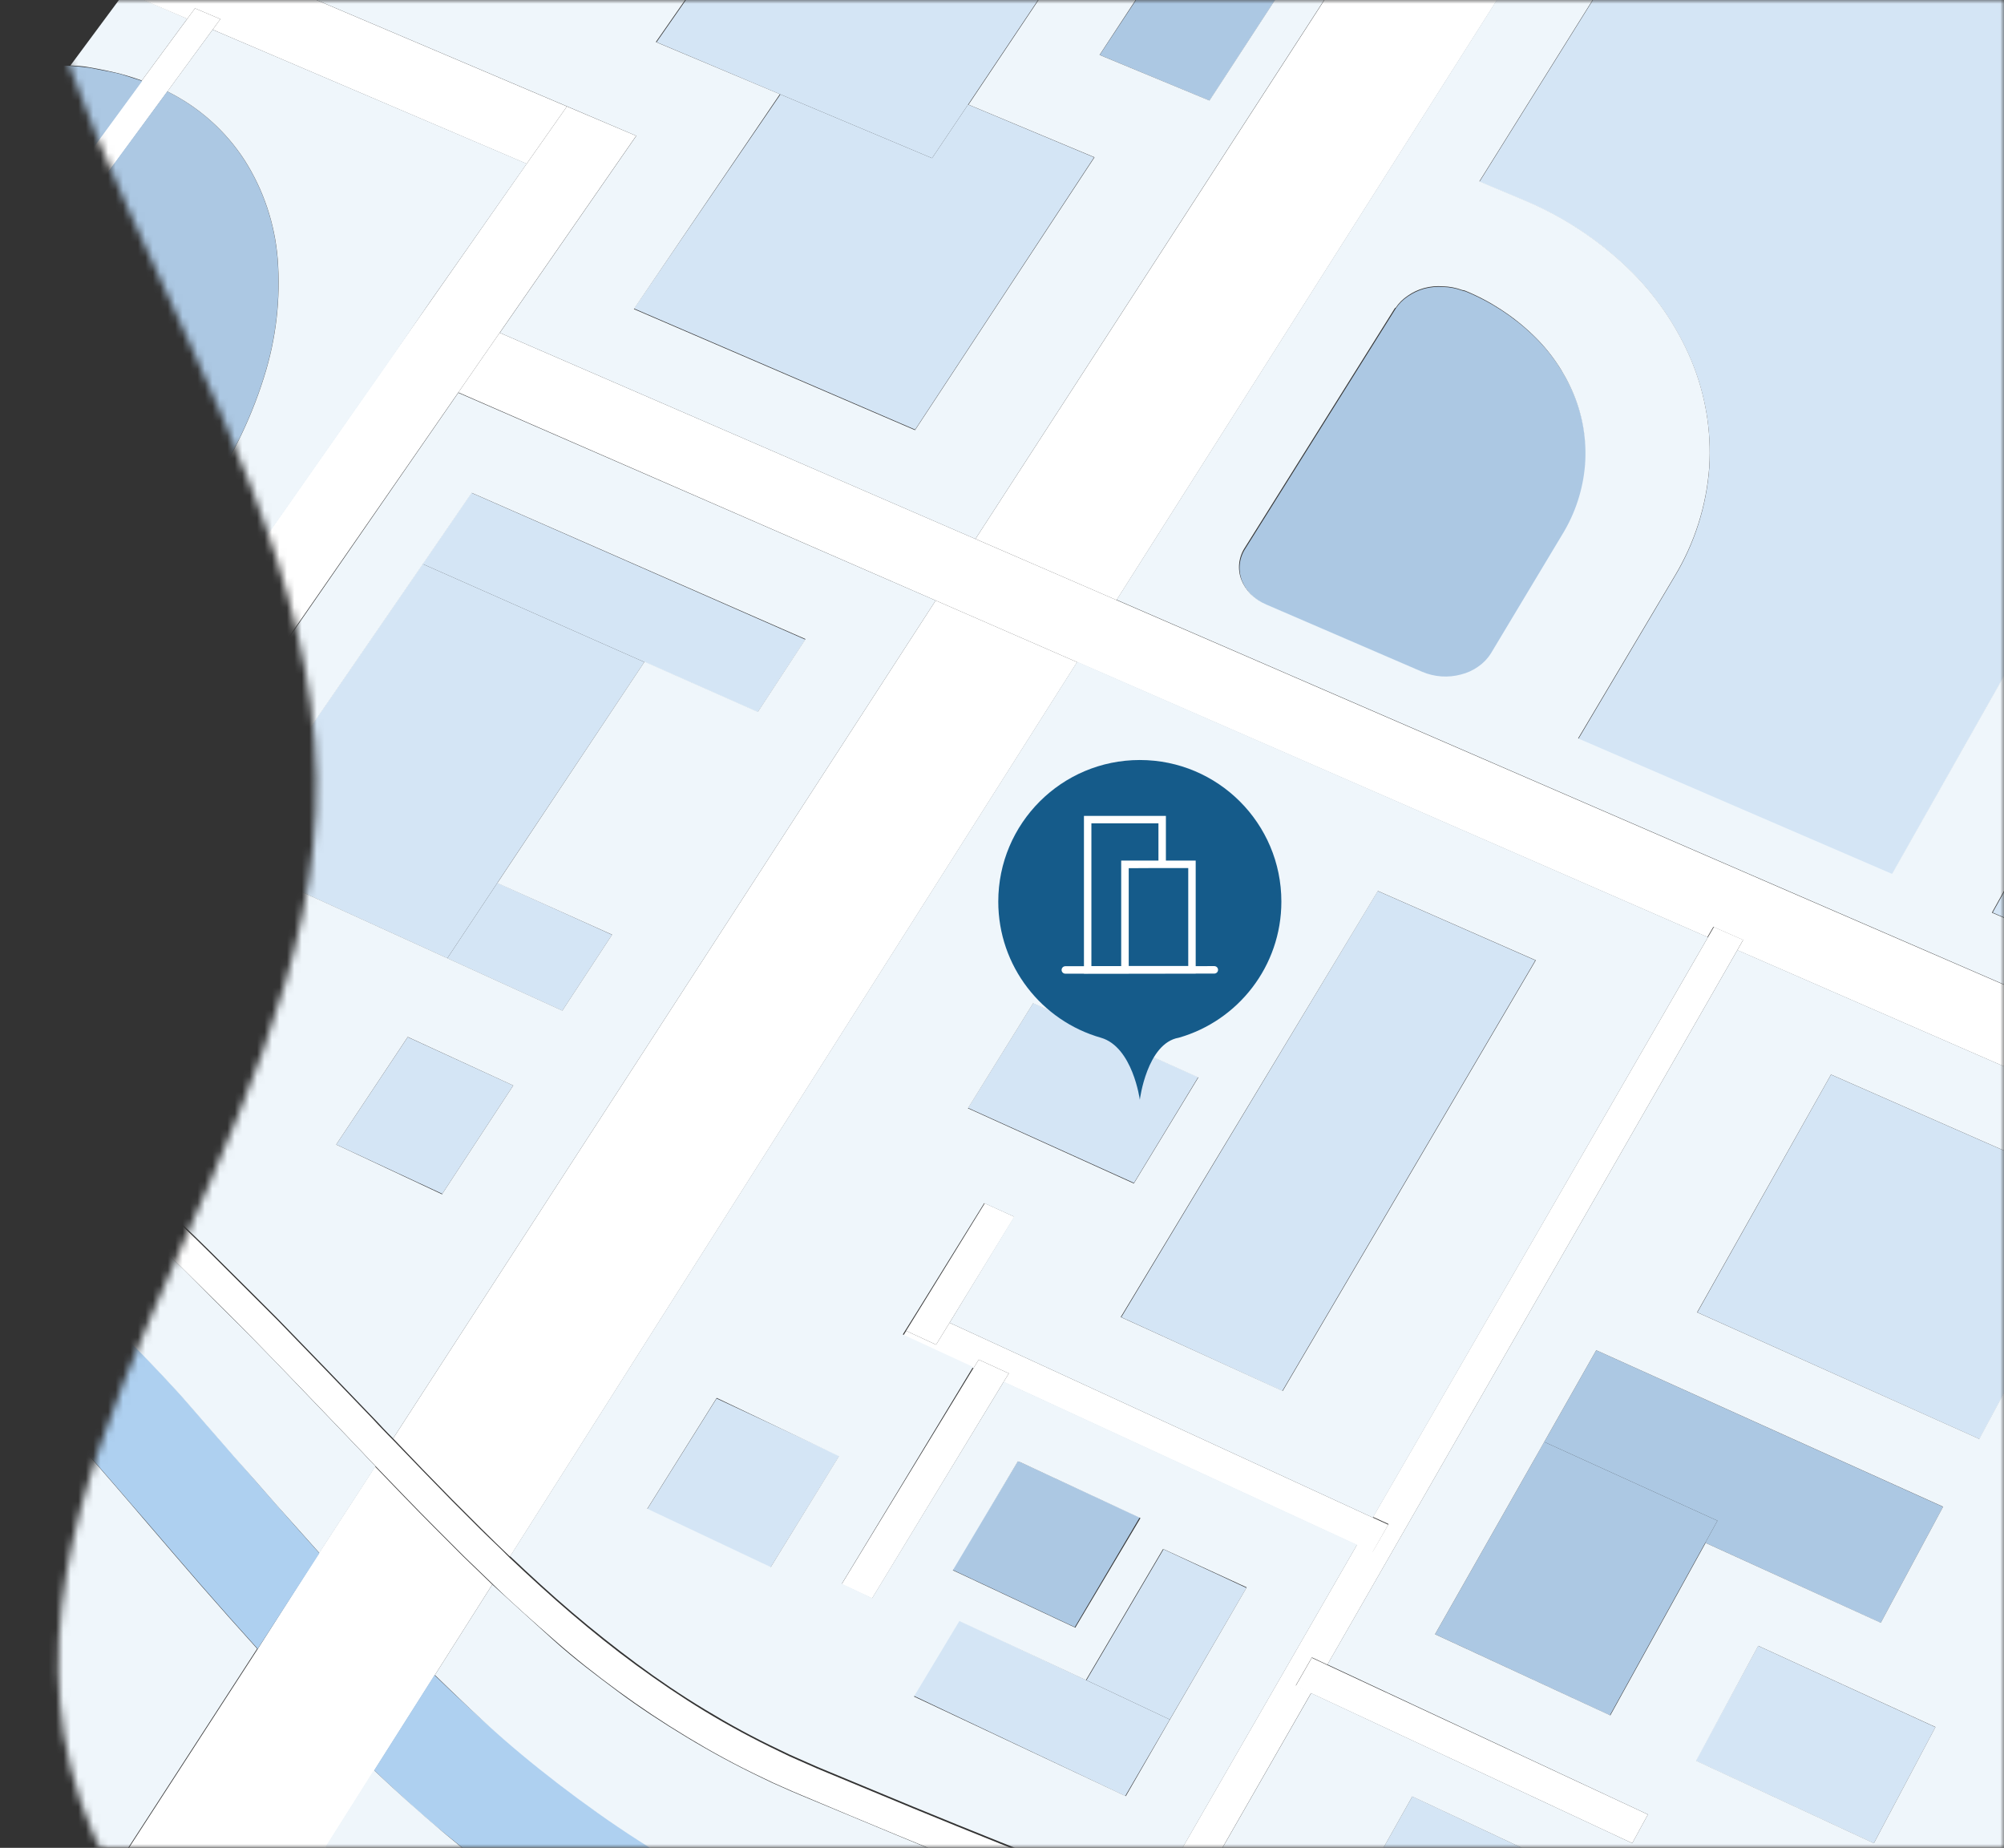 <svg width="269" height="248" viewBox="0 0 269 248" fill="none" xmlns="http://www.w3.org/2000/svg">
<rect x="0" y="0" width="269" height="248" fill="#333333" stroke="none"/>
<mask id="mask0_2_4092" style="mask-type:alpha" maskUnits="userSpaceOnUse" x="0" y="0" width="269" height="248">
<rect width="269" height="248" fill="#C4C4C4"/>
</mask>
<g mask="url(#mask0_2_4092)">
<mask id="mask1_2_4092" style="mask-type:alpha" maskUnits="userSpaceOnUse" x="3" y="-111" width="441" height="470">
<path fill-rule="evenodd" clip-rule="evenodd" d="M134.801 -110.316C180.207 -108.156 208.678 -59.197 247.322 -33.152C274.477 -14.85 301.391 -0.67 327.357 19.464C368.45 51.328 444.24 66.066 443.191 118.724C442.136 171.716 354.015 165.873 323.612 207.466C293.604 248.517 317.15 324.745 274.009 350.169C232.274 374.764 180.118 337.234 134.363 318.993C89.591 301.142 31.955 291.594 12.382 245.863C-7.311 199.848 43.279 154.137 42.461 104.261C41.608 52.243 -12.579 2.379 7.619 -44.556C27.505 -90.766 85.743 -112.65 134.801 -110.316Z" fill="#EFF6FB"/>
</mask>
<g mask="url(#mask1_2_4092)">
<path d="M25.137 2.513L19.044 10.806C18.287 10.542 17.526 10.297 16.742 10.067C15.958 9.837 15.164 9.664 14.369 9.491C13.574 9.318 12.753 9.18 11.955 9.026C11.156 8.872 10.298 8.825 9.459 8.782L16.786 -1.108L25.137 2.513Z" fill="#EFF6FB"/>
<path d="M76.098 14.286L70.692 21.982L28.542 3.978L29.583 2.561L26.175 1.115L25.134 2.532L16.775 -1.051L14.932 -1.821L20.499 -9.328L22.323 -8.562L76.098 14.286Z" fill="white"/>
<path d="M29.584 2.561L28.542 3.978L22.464 12.294L3.73 37.896L2.229 39.954L-1.225 38.44L0.276 36.382L19.044 10.806L25.134 2.532L26.175 1.115L29.584 2.561Z" fill="white"/>
<path d="M4.941 57.597C3.735 59.22 2.245 60.61 0.542 61.7C-1.193 62.819 -3.098 63.651 -5.097 64.164C-7.11 64.685 -9.191 64.89 -11.267 64.77C-13.321 64.658 -15.339 64.176 -17.222 63.346C-18.966 62.584 -20.53 61.463 -21.812 60.055C-22.946 58.79 -23.775 57.28 -24.235 55.644C-24.674 54.012 -24.723 52.3 -24.376 50.646C-23.969 48.835 -23.184 47.131 -22.072 45.646C-20.865 44.045 -19.372 42.68 -17.669 41.623C-15.946 40.531 -14.06 39.722 -12.082 39.228C-10.113 38.719 -8.079 38.513 -6.049 38.615C-4.021 38.725 -2.029 39.196 -0.166 40.005C1.562 40.746 3.118 41.838 4.401 43.213C5.559 44.474 6.408 45.989 6.88 47.635C7.342 49.26 7.418 50.97 7.101 52.629C6.739 54.419 6.003 56.112 4.941 57.597Z" fill="#A1B500"/>
<path d="M3.711 37.892C5.594 38.926 7.248 40.332 8.573 42.024C9.81 43.584 10.682 45.403 11.123 47.345C11.564 49.287 11.564 51.303 11.122 53.246C10.634 55.385 9.716 57.403 8.422 59.175C7.013 61.105 5.277 62.773 3.293 64.104C1.292 65.464 -0.904 66.51 -3.22 67.208C-5.57 67.923 -8.012 68.29 -10.468 68.297C-12.924 68.28 -15.36 67.857 -17.679 67.046L-16.61 65.594L-20.114 64.032L-21.163 65.486C-23.06 64.422 -24.714 62.974 -26.022 61.236C-27.231 59.64 -28.068 57.794 -28.471 55.832C-28.875 53.871 -28.834 51.843 -28.352 49.899C-27.818 47.772 -26.857 45.776 -25.526 44.033C-24.118 42.143 -22.383 40.52 -20.404 39.241C-18.404 37.914 -16.214 36.9 -13.909 36.232C-11.599 35.544 -9.201 35.195 -6.79 35.198C-4.398 35.18 -2.02 35.552 0.253 36.299L-1.248 38.357L2.206 39.87L3.711 37.892ZM-17.259 63.438C-15.376 64.267 -13.359 64.749 -11.304 64.862C-9.229 64.981 -7.147 64.777 -5.135 64.255C-3.135 63.743 -1.23 62.911 0.505 61.792C2.208 60.702 3.698 59.312 4.904 57.689C6 56.19 6.761 54.474 7.135 52.655C7.452 50.996 7.377 49.286 6.915 47.662C6.442 46.015 5.594 44.501 4.435 43.239C3.152 41.864 1.597 40.772 -0.132 40.031C-1.995 39.222 -3.987 38.752 -6.015 38.641C-8.045 38.539 -10.079 38.746 -12.047 39.254C-14.025 39.748 -15.912 40.557 -17.634 41.649C-19.338 42.707 -20.83 44.071 -22.037 45.672C-23.149 47.158 -23.934 48.862 -24.341 50.672C-24.688 52.326 -24.64 54.038 -24.2 55.67C-23.741 57.307 -22.912 58.816 -21.778 60.082C-20.496 61.489 -18.932 62.61 -17.188 63.373L-17.259 63.438Z" fill="white"/>
<path d="M198.887 -32.607L217.025 -25.344L149.878 80.537L130.937 72.33L185.973 -12.649L188.978 -17.297L198.887 -32.607Z" fill="white"/>
<path d="M85.393 18.227L67.071 44.658L61.526 52.663L38.509 85.862L28.984 81.58L52.109 48.54L57.684 40.581L70.692 21.982L76.098 14.286L85.393 18.227Z" fill="white"/>
<path d="M298.847 113.859L289.122 131.789L267.478 122.47L277.366 104.71L298.847 113.859Z" fill="#D4E5F5"/>
<path d="M345.218 165.203L340.615 174.356L331.853 170.517L320.23 165.457L299.152 156.267L233.206 127.523L233.982 126.153L229.984 124.397L229.188 125.762L144.586 88.867L125.599 80.592L61.526 52.663L67.071 44.658L130.936 72.331L149.878 80.537L301.897 146.421L322.876 155.513L336.486 161.41L345.218 165.203Z" fill="white"/>
<path d="M136.176 163.304L127.462 177.522L125.653 180.468L121.634 178.608L123.44 175.682L132.188 161.49L136.176 163.304Z" fill="white"/>
<path d="M52.768 193.051L125.599 80.592L144.586 88.867L68.46 208.915C67.179 207.682 65.88 206.445 64.576 205.129L60.692 201.244L56.757 197.212L52.768 193.051Z" fill="white"/>
<path d="M186.35 204.63L184.235 208.345L182.151 207.391L134.701 185.486L135.418 184.322L131.377 182.478L130.663 183.623L121.229 179.28L123.44 175.682L121.634 178.608L125.653 180.468L127.462 177.522L184.286 203.68L186.35 204.63Z" fill="white"/>
<path d="M135.418 184.322L134.701 185.486L117.058 214.532L112.971 212.621L130.663 183.623L131.377 182.478L135.418 184.322Z" fill="white"/>
<path d="M175.351 -6.431L162.36 13.512L147.613 7.376L160.711 -12.408L175.351 -6.431Z" fill="#ACC8E3"/>
<path d="M-21.14 65.57L-39.423 90.47C-39.578 90.657 -39.717 90.867 -39.852 91.058L-40.262 91.649L-40.633 92.248C-40.674 92.457 -40.885 92.634 -41.001 92.828C-41.733 92.431 -42.423 92.022 -43.106 91.575C-43.788 91.127 -44.429 90.669 -45.048 90.194C-45.666 89.72 -46.255 89.193 -46.729 88.687C-47.203 88.181 -47.822 87.608 -48.38 87.027C-51.034 84.001 -52.978 80.418 -54.068 76.543C-55.21 72.416 -55.571 68.112 -55.132 63.852C-54.657 59.096 -53.474 54.437 -51.621 50.031C-49.522 45.065 -46.798 40.386 -43.517 36.109C-36.838 27.388 -28.293 20.273 -18.508 15.286C-14.017 13.005 -9.268 11.271 -4.363 10.122C0.172 9.021 4.845 8.592 9.505 8.85C10.348 8.907 11.18 8.989 12.001 9.094C12.799 9.248 13.617 9.406 14.415 9.559C15.213 9.713 16.012 9.867 16.788 10.135C17.564 10.403 18.333 10.61 19.09 10.874L0.36 36.457C-1.912 35.71 -4.291 35.339 -6.683 35.357C-9.093 35.354 -11.492 35.703 -13.802 36.391C-16.107 37.058 -18.297 38.073 -20.296 39.4C-22.276 40.679 -24.011 42.302 -25.419 44.192C-26.75 45.935 -27.711 47.931 -28.245 50.058C-28.727 52.002 -28.767 54.029 -28.364 55.991C-27.961 57.953 -27.124 59.799 -25.915 61.395C-24.624 63.097 -22.999 64.518 -21.14 65.57Z" fill="#ACC8E3"/>
<path d="M196.681 39.101C200.077 40.486 203.181 42.503 205.826 45.045C208.221 47.328 210.107 50.09 211.361 53.153C212.564 56.097 213.071 59.28 212.842 62.452C212.579 65.795 211.524 69.026 209.763 71.879L200.211 87.79C199.772 88.495 199.192 89.102 198.507 89.573C197.815 90.064 197.037 90.422 196.214 90.63C194.479 91.103 192.634 90.977 190.98 90.272L170.066 81.251C169.278 80.919 168.561 80.439 167.953 79.838C167.414 79.288 166.99 78.637 166.706 77.921C166.435 77.215 166.337 76.453 166.42 75.7C166.503 74.948 166.765 74.226 167.184 73.595L187.342 41.423C187.777 40.766 188.342 40.203 189.001 39.771C189.664 39.315 190.396 38.97 191.169 38.749C192 38.528 192.862 38.448 193.719 38.51C194.596 38.532 195.463 38.699 196.285 39.005L196.681 39.101Z" fill="#ACC8E3"/>
<path d="M22.448 12.271C26.671 14.354 30.253 17.538 32.816 21.488C35.355 25.481 36.88 30.034 37.259 34.751C37.67 40.1 37.048 45.478 35.429 50.592C33.541 56.621 30.694 62.306 26.999 67.43C23.073 72.963 18.389 77.917 13.084 82.145C7.984 86.241 2.346 89.614 -3.673 92.171C-9.255 94.56 -15.184 96.035 -21.233 96.539C-26.733 97.028 -32.274 96.304 -37.463 94.417L-37.118 93.853C-37.074 93.624 -36.862 93.448 -36.746 93.254L-36.336 92.662L-35.927 92.07L-17.679 67.045C-15.367 67.817 -12.944 68.203 -10.506 68.191C-8.05 68.184 -5.608 67.817 -3.258 67.102C-0.943 66.404 1.253 65.358 3.254 63.998C5.238 62.667 6.974 60.999 8.383 59.069C9.677 57.297 10.596 55.279 11.084 53.14C11.525 51.197 11.525 49.181 11.084 47.239C10.643 45.297 9.771 43.478 8.534 41.918C7.21 40.226 5.556 38.82 3.672 37.786L22.448 12.271Z" fill="#ACC8E3"/>
<path d="M152.986 203.645L144.272 218.376L127.836 210.672L136.642 196.077L152.986 203.645Z" fill="#ACC8E3"/>
<path d="M260.82 202.235L252.458 217.803L228.901 207.051L230.536 204.091L207.28 193.515L205.634 196.433L214.264 181.212L260.82 202.235Z" fill="#ACC8E3"/>
<path d="M230.536 204.091L228.901 207.051L216.1 230.206L192.626 219.331L205.634 196.433L207.28 193.515L230.536 204.091Z" fill="#ACC8E3"/>
<path d="M221.203 243.517L219.1 247.372L175.998 227.251L173.918 226.279L176.086 222.495L178.166 223.468L221.203 243.517Z" fill="white"/>
<path d="M233.986 126.134L233.21 127.504L178.177 223.411L176.098 222.438L173.933 226.203L176.013 227.175L158.967 256.909L157.885 256.484L156.782 256.074L155.681 255.645L154.562 255.212L182.173 207.277L184.253 208.25L186.388 204.539L184.304 203.585L229.264 125.777L230.06 124.411L233.986 126.134Z" fill="white"/>
<path d="M42.802 208.448L50.345 196.824L54.338 200.967C55.653 202.325 56.953 203.66 58.276 204.98L62.176 208.888L66.082 212.658L58.379 224.803L50.279 237.582L30.405 269.099L10.141 259.059L34.611 221.288L42.802 208.448Z" fill="white"/>
<path d="M-16.587 65.678L-17.655 67.129L-35.908 92.074L-36.317 92.666L-36.727 93.257C-36.767 93.467 -36.979 93.643 -37.099 93.856L-37.444 94.421C-38.439 96.053 -39.138 97.848 -39.511 99.723C-39.824 101.438 -39.76 103.2 -39.323 104.888C-38.822 106.774 -37.991 108.557 -36.868 110.154C-35.463 112.191 -33.842 114.07 -32.034 115.76L-30.506 117.139L-28.184 119.106L-25.167 121.659L-21.524 124.649L-12.383 132.151C-8.973 134.918 -5.414 137.932 -1.637 141.145C2.14 144.358 6.147 147.813 10.185 151.412C14.223 155.01 18.387 158.771 22.526 162.666C25.144 165.143 27.667 167.601 30.095 170.042C32.522 172.482 34.911 174.816 37.206 177.132L43.783 183.922L50.024 190.411L50.693 191.132L51.366 191.834L52.039 192.535L52.716 193.218L56.709 197.36L60.643 201.393L64.528 205.277C65.835 206.575 67.145 207.754 68.411 209.063C71.163 211.665 73.91 214.186 76.721 216.582C79.532 218.978 82.399 221.286 85.372 223.457C88.344 225.627 91.392 227.713 94.588 229.651C97.783 231.588 101.14 233.399 104.679 235.087L105.905 235.678L107.158 236.235L108.43 236.796L109.702 237.356L122.481 242.659C126.555 244.332 130.412 245.904 134.127 247.389C137.843 248.874 141.452 250.299 144.768 251.609C148.084 252.919 151.404 254.209 154.495 255.456L155.615 255.889L156.715 256.318L157.819 256.728L158.9 257.153L166.365 259.952L173.391 262.569L180.094 265.024L186.523 267.368C192.213 269.45 197.562 271.467 203.096 273.441C208.63 275.415 213.963 277.508 219.61 279.819C225.256 282.13 231.386 284.593 237.993 287.444C244.6 290.295 251.863 293.529 259.991 297.285L260.931 297.723L261.872 298.16L262.813 298.598L263.773 299.04L261.814 302.962L261.053 302.618L260.347 302.088L259.604 301.747L258.861 301.407C250.645 297.595 243.352 294.315 236.654 291.427C229.955 288.538 223.897 286.01 218.149 283.719C212.4 281.427 206.929 279.328 201.471 277.27C196.012 275.212 190.622 273.207 184.902 271.178C180.003 269.386 174.937 267.541 169.547 265.536C164.157 263.531 158.508 261.437 152.253 259.008C145.999 256.58 139.42 253.991 131.973 250.998C124.526 248.004 116.584 244.718 107.723 240.979L106.356 240.4L105.011 239.806L103.686 239.215L102.387 238.59C98.772 236.887 95.476 235.068 92.261 233.128C89.047 231.187 85.973 229.135 83.001 226.964C80.028 224.794 77.153 222.524 74.456 220.15C71.76 217.776 68.906 215.293 66.185 212.638L62.278 208.868L58.379 204.96C57.056 203.64 55.756 202.305 54.44 200.947L50.448 196.805L49.511 195.835L48.597 194.85L47.66 193.881L46.727 192.892L40.505 186.407C38.386 184.204 36.183 181.925 33.927 179.617C31.671 177.308 29.286 174.955 26.851 172.553C24.416 170.15 21.881 167.65 19.32 165.184C15.216 161.316 11.089 157.562 7.051 153.964C3.013 150.365 -0.94 146.94 -4.789 143.792C-8.638 140.644 -12.144 137.562 -15.493 134.786L-24.596 127.292L-28.308 124.25L-31.363 121.688C-32.283 120.939 -33.059 120.257 -33.735 119.673C-34.411 119.089 -34.93 118.614 -35.423 118.204C-37.037 116.663 -38.522 114.991 -39.862 113.206C-41.225 111.432 -42.301 109.454 -43.05 107.345C-43.807 105.159 -44.066 102.832 -43.807 100.532C-43.429 97.77 -42.474 95.118 -41.006 92.749C-40.965 92.539 -40.773 92.359 -40.638 92.168L-40.266 91.57L-39.856 90.978C-39.721 90.787 -39.582 90.577 -39.427 90.39L-21.144 65.49L-20.095 64.035L-16.587 65.678Z" fill="white"/>
<path d="M24.23 187.176L26.055 189.264L27.862 191.348L29.687 193.435L31.494 195.519L34.318 198.766L37.161 202.016L40.008 205.247L42.878 208.463L34.592 221.285L30.762 217.016L26.977 212.716L23.238 208.386L19.502 204.037L17.695 201.953L15.908 199.873L14.102 197.789L12.295 195.705C6.252 188.99 -0.205 182.66 -7.04 176.752C-14.569 170.094 -22.946 163.233 -31.349 156.604C-39.751 149.974 -48.087 143.713 -55.738 138.097C-63.389 132.48 -70.196 127.598 -75.576 123.8L-80.402 120.404L-84.091 117.859L-86.475 116.216L-87.398 115.585L-77.636 105.848L-76.591 106.562L-74.466 108.017L-71.365 110.134L-67.378 112.874C-62.167 116.522 -55.223 121.41 -47.385 127.082C-39.548 132.755 -30.846 139.264 -22.101 146.058C-13.356 152.852 -4.418 160.077 3.577 167.082C10.871 173.345 17.769 180.056 24.23 187.176Z" fill="#AED0F0"/>
<path d="M124.92 264.274C133.315 266.543 143.201 269.769 153.93 273.533C164.658 277.297 176.273 281.784 188.055 286.322C199.837 290.861 211.85 295.839 223.277 300.585C234.704 305.332 245.693 309.994 255.301 314.153L251.278 328.684C241.69 324.529 230.73 319.813 219.151 314.939C207.571 310.064 195.418 305.099 183.555 300.367C171.692 295.635 159.937 291.16 149.127 287.302C138.318 283.444 128.474 280.206 120.2 277.921C117.671 277.236 115.209 276.506 112.74 275.714C110.27 274.923 107.964 274.103 105.668 273.227C103.373 272.351 101.138 271.467 98.937 270.51C96.736 269.553 94.614 268.592 92.527 267.559C88.363 265.533 84.365 263.362 80.571 261.053C76.778 258.744 73.12 256.343 69.625 253.816C66.13 251.288 62.754 248.547 59.566 245.96C56.378 243.373 53.233 240.459 50.218 237.59L58.319 224.812C61.342 227.741 64.437 230.606 67.649 233.375C70.862 236.144 74.191 238.817 77.66 241.379C81.129 243.941 84.737 246.392 88.512 248.698C92.287 251.003 96.246 253.166 100.395 255.169C102.193 256.068 104.173 256.943 106.123 257.772C108.073 258.601 110.064 259.419 112.089 260.164C114.114 260.909 116.219 261.65 118.334 262.334C120.45 263.018 122.699 263.728 124.92 264.274Z" fill="#AED0F0"/>
<path d="M274.25 338.792L266.358 368.593L242.061 361.682L251.231 328.931L255.32 314.157L258.888 301.372L259.63 301.713L260.373 302.053L261.131 302.416L261.893 302.76L263.851 298.838L262.891 298.396L261.951 297.959L261.01 297.521L260.069 297.083L299.171 156.27L320.249 165.461L304.82 223.633L278.169 324.083L274.25 338.792Z" fill="white"/>
<path d="M150.462 -16.612L129.948 14.031L125.111 21.226L104.759 12.669L88.13 5.658L114.02 -31.505L150.462 -16.612Z" fill="#D4E5F5"/>
<path d="M146.858 21.117L122.843 57.654L85.105 41.407L104.759 12.669L125.111 21.226L129.948 14.031L146.858 21.117Z" fill="#D4E5F5"/>
<path d="M312.974 13.028L253.961 117.419L211.825 99.24L224.791 77.379C227.471 72.938 229.065 67.926 229.443 62.752C229.746 57.878 228.933 52.999 227.066 48.487C225.1 43.778 222.18 39.528 218.49 36.005C214.424 32.121 209.673 29.025 204.478 26.875L198.587 24.399L227.099 -21.253L312.974 13.028Z" fill="#D4E5F5"/>
<path d="M108.106 85.841L101.711 95.595L86.49 88.855L56.716 75.681L63.267 66.135L108.106 85.841Z" fill="#D4E5F5"/>
<path d="M86.49 88.855L66.762 118.486L60.04 128.611L29.811 114.837L36.659 104.874L56.716 75.681L86.49 88.855Z" fill="#D4E5F5"/>
<path d="M160.846 144.546L152.212 158.76L129.943 148.69L138.688 134.615L160.846 144.546Z" fill="#D4E5F5"/>
<path d="M206.092 128.886L172.125 186.681L150.514 176.777L184.937 119.582L206.092 128.886Z" fill="#D4E5F5"/>
<path d="M112.665 195.382L103.426 210.387L86.852 202.577L96.188 187.689L112.665 195.382Z" fill="#D4E5F5"/>
<path d="M167.308 213.111L157.024 230.775L145.836 225.502L156.182 207.929L167.308 213.111Z" fill="#D4E5F5"/>
<path d="M169.598 112.839L158.635 130.747L137.72 121.43L148.82 103.726L169.598 112.839Z" fill="#D4E5F5"/>
<path d="M82.157 125.457L75.481 135.65L29.811 114.837L36.659 104.875L29.811 114.837L60.04 128.612L66.762 118.486L82.157 125.457Z" fill="#D4E5F5"/>
<path d="M68.895 145.683L59.371 160.219L45.129 153.609L54.73 139.186L68.895 145.683Z" fill="#D4E5F5"/>
<path d="M283.168 160.642L265.708 193.137L227.84 176.135L245.779 144.226L283.168 160.642Z" fill="#D4E5F5"/>
<path d="M157.024 230.775L151.043 241.043L122.627 227.578L128.718 217.45L145.836 225.502L157.024 230.775Z" fill="#D4E5F5"/>
<path d="M259.795 231.802L251.528 247.388L227.6 236.308L235.994 220.883L259.795 231.802Z" fill="#D4E5F5"/>
<path d="M251.808 270.283L245.314 282.701L182.799 253.139L189.576 241.091L228.771 259.493L251.808 270.283Z" fill="#D4E5F5"/>
<path d="M85.412 18.231L76.102 14.267L22.323 -8.562L106.377 -122.073L350.263 -27.736L301.904 146.383L149.885 80.499L216.99 -25.37L198.849 -32.614L188.94 -17.304L113.962 -47.67L110.432 -49.1L107.285 -44.637L88.335 -17.913L91.895 -16.438L110.735 -43.203L185.935 -12.656L130.936 72.331L67.09 44.662L85.412 18.231ZM227.091 -21.313L198.579 24.338L204.47 26.814C209.665 28.964 214.416 32.06 218.482 35.945C222.172 39.468 225.092 43.717 227.058 48.426C228.925 52.938 229.738 57.817 229.435 62.691C229.057 67.865 227.463 72.877 224.783 77.318L211.831 99.103L253.967 117.282L312.966 12.967L227.171 -21.318L227.091 -21.313ZM113.929 -31.542L88.035 5.639L104.687 12.635L85.091 41.483L122.828 57.73L146.919 21.109L130.005 14.043L150.519 -16.601L114.081 -31.513L113.929 -31.542ZM187.265 41.31L167.108 73.482C166.689 74.113 166.427 74.834 166.343 75.587C166.26 76.34 166.358 77.101 166.629 77.808C166.913 78.523 167.337 79.175 167.876 79.725C168.484 80.326 169.202 80.806 169.989 81.138L190.903 90.159C192.558 90.864 194.402 90.99 196.137 90.516C196.961 90.309 197.738 89.951 198.431 89.459C199.115 88.989 199.695 88.382 200.134 87.677L209.687 71.766C211.447 68.913 212.502 65.681 212.765 62.339C212.994 59.166 212.487 55.984 211.284 53.039C210.031 49.977 208.145 47.214 205.75 44.931C203.104 42.39 200.001 40.373 196.604 38.987L196.262 38.921C195.44 38.615 194.573 38.448 193.696 38.427C192.838 38.36 191.976 38.441 191.146 38.665C190.37 38.879 189.637 39.225 188.978 39.687C188.318 40.12 187.754 40.682 187.319 41.34L187.265 41.31ZM277.275 104.673L267.375 122.489L289.217 131.807L298.946 113.957L277.447 104.804L277.275 104.673ZM160.627 -12.483L147.594 7.373L162.345 13.489L175.332 -6.435L160.715 -12.427L160.627 -12.483Z" fill="#EFF6FB"/>
<path d="M-37.444 94.421C-32.255 96.307 -26.714 97.032 -21.214 96.543C-15.165 96.039 -9.236 94.564 -3.654 92.175C2.365 89.618 8.003 86.245 13.103 82.149C18.408 77.921 23.092 72.967 27.018 67.434C30.713 62.31 33.56 56.625 35.448 50.596C37.067 45.482 37.688 40.104 37.278 34.755C36.899 30.038 35.374 25.485 32.835 21.492C30.272 17.542 26.69 14.357 22.467 12.275L28.541 3.978L70.714 21.967L57.688 40.562L52.207 48.539L29.087 81.561L38.634 85.826L61.515 52.72L125.599 80.592L52.768 193.051L52.091 192.368L51.418 191.666L50.749 190.945L50.076 190.244L43.835 183.755L37.257 176.964C34.956 174.654 32.586 172.29 30.146 169.874C27.719 167.434 25.177 164.972 22.578 162.498C18.439 158.604 14.294 154.846 10.237 151.244C6.18 147.642 2.208 144.213 -1.585 140.978C-5.377 137.742 -8.979 134.74 -12.331 131.983C-15.684 129.227 -18.746 126.704 -21.472 124.482L-25.115 121.492L-28.132 118.938L-30.454 116.972L-31.982 115.593C-33.79 113.903 -35.411 112.023 -36.816 109.986C-37.939 108.39 -38.77 106.607 -39.271 104.72C-39.708 103.033 -39.772 101.27 -39.459 99.556C-39.084 97.742 -38.403 96.006 -37.444 94.421ZM36.663 104.856L29.814 114.818L75.484 135.631L82.16 125.438L66.755 118.524L86.519 88.802L101.722 95.538L108.12 85.765L63.324 66.146L56.773 75.692L36.72 104.866L36.663 104.856ZM59.371 160.219L68.895 145.683L54.733 139.167L45.129 153.609L59.356 160.295L59.371 160.219Z" fill="#EFF6FB"/>
<path d="M184.286 203.68L127.462 177.522L136.119 163.293L132.112 161.475L123.383 175.572L121.186 179.094L130.617 183.456L113.004 212.548L117.069 214.475L134.731 185.432L182.166 207.315L154.555 255.25C151.433 254.057 148.205 252.804 144.828 251.404C141.45 250.003 137.884 248.665 134.187 247.183C130.49 245.702 126.614 244.126 122.54 242.454L109.762 237.151L108.49 236.59L107.218 236.029L105.965 235.472L104.738 234.881C101.123 233.178 97.861 231.386 94.647 229.445C91.433 227.504 88.381 225.437 85.431 223.251C82.481 221.065 79.591 218.772 76.78 216.377C73.969 213.981 71.222 211.459 68.471 208.858L144.597 88.809L229.264 125.777L184.286 203.68ZM184.956 119.586L150.438 176.762L172.186 186.673L206.153 128.878L184.994 119.593L184.956 119.586ZM156.106 207.915L145.76 225.488L128.776 217.56L122.684 227.688L151.119 241.057L157.043 230.778L167.342 213.039L156.258 207.944L156.106 207.915ZM148.747 103.693L137.644 121.415L158.563 130.713L169.522 112.824L148.747 103.693ZM129.932 148.747L152.197 158.836L160.854 144.607L138.681 134.653L129.932 148.747ZM112.651 195.458L96.202 187.613L86.889 202.486L103.459 210.314L112.68 195.306L112.651 195.458ZM136.631 196.134L127.901 210.744L144.337 218.448L153.085 203.743L136.802 196.167L136.631 196.134Z" fill="#EFF6FB"/>
<path d="M233.21 127.504L299.152 156.267L260.05 297.08C251.922 293.324 244.683 290.173 238.052 287.239C231.422 284.304 225.399 281.901 219.669 279.613C213.939 277.326 208.522 275.256 203.155 273.236L186.582 267.162L180.154 264.819L173.451 262.363L166.424 259.747L158.959 256.947L176.002 227.232L219.1 247.372L221.204 243.517L178.181 223.392L233.21 127.504ZM228.901 207.051L252.462 217.784L260.824 202.216L214.264 181.212L205.634 196.433L192.626 219.331L216.157 230.217L228.962 207.043L228.901 207.051ZM251.808 270.283L257.26 259.894L234.303 249.198L228.775 259.474L189.572 241.11L182.795 253.158L245.311 282.72L251.804 270.302L251.808 270.283ZM245.782 144.207L227.802 176.128L265.674 193.111L283.134 160.616L245.744 144.2L245.782 144.207ZM251.528 247.388L259.799 231.783L236.013 220.887L227.68 236.303L251.604 247.403L251.528 247.388Z" fill="#EFF6FB"/>
<path d="M31.418 195.504L29.611 193.421L27.786 191.333L25.979 189.249L24.154 187.162C17.663 180.032 10.733 173.315 3.406 167.049C-4.589 160.044 -13.458 152.871 -22.272 146.025C-31.086 139.178 -39.733 132.798 -47.556 127.049C-55.379 121.301 -62.3 116.496 -67.549 112.841L-48.423 86.94C-47.903 87.514 -47.379 88.069 -46.771 88.6C-46.164 89.131 -45.61 89.632 -45.09 90.107C-44.571 90.582 -43.816 91.063 -43.148 91.487C-42.481 91.912 -41.775 92.344 -41.044 92.741C-42.512 95.111 -43.467 97.763 -43.845 100.525C-44.104 102.824 -43.845 105.152 -43.088 107.338C-42.339 109.447 -41.264 111.425 -39.9 113.199C-38.56 114.984 -37.075 116.655 -35.461 118.196C-35.063 118.589 -34.525 119.067 -33.773 119.666C-33.02 120.264 -32.321 120.932 -31.401 121.681L-28.346 124.242L-24.634 127.285L-15.531 134.779C-12.125 137.566 -8.585 140.575 -4.827 143.785C-1.069 146.994 2.919 150.445 7.013 153.956C11.108 157.467 15.178 161.309 19.282 165.177C21.881 167.65 24.404 170.109 26.813 172.545C29.221 174.982 31.614 177.297 33.889 179.609C36.164 181.922 38.367 184.2 40.467 186.4L46.689 192.885L47.622 193.873L48.559 194.843L49.473 195.828L50.41 196.797L42.867 208.421L39.997 205.205L37.142 202.012L34.299 198.762L31.418 195.504Z" fill="#EFF6FB"/>
<path d="M19.426 204.022L23.162 208.372L26.901 212.702L30.686 217.001L34.516 221.27L10.046 259.041L-125.912 191.657L-75.648 123.766C-70.268 127.564 -63.408 132.476 -55.81 138.063C-48.212 143.649 -39.781 150.028 -31.421 156.57C-23.061 163.112 -14.641 170.06 -7.112 176.718C-0.278 182.626 6.18 188.956 12.223 195.672L14.029 197.755L15.836 199.839L17.623 201.919L19.426 204.022Z" fill="#EFF6FB"/>
<path d="M58.379 224.803L66.082 212.658C68.833 215.161 71.565 217.66 74.354 220.17C77.143 222.679 80.02 224.832 82.898 226.984C85.776 229.136 88.945 231.206 92.159 233.147C95.373 235.088 98.727 236.918 102.285 238.61L103.584 239.235L104.909 239.825L106.253 240.42L107.62 240.999C116.492 244.681 124.5 248.039 131.871 251.017C139.242 253.996 145.95 256.63 152.151 259.028C158.352 261.426 164.074 263.554 169.445 265.556C174.815 267.557 179.901 269.405 184.799 271.197C190.509 273.284 195.933 275.315 201.368 277.29C206.804 279.264 212.293 281.367 218.046 283.738C223.799 286.11 229.872 288.562 236.551 291.447C243.231 294.331 250.543 297.614 258.759 301.427L255.191 314.211C245.583 310.052 234.647 305.419 223.167 300.643C211.687 295.867 199.766 291.025 187.946 286.38C176.125 281.735 164.583 277.381 153.82 273.591C143.057 269.801 133.205 266.6 124.81 264.332C122.6 263.728 120.42 263.071 118.285 262.384C116.151 261.696 114.08 260.982 112.04 260.214C110 259.446 108.024 258.651 106.074 257.822C104.124 256.992 102.22 256.132 100.346 255.219C96.197 253.216 92.257 251.056 88.463 248.747C84.669 246.438 81.08 243.991 77.611 241.429C74.142 238.867 70.74 236.16 67.6 233.425C64.461 230.689 61.403 227.733 58.379 224.803Z" fill="#EFF6FB"/>
<path d="M120.2 277.921C128.474 280.206 138.367 283.394 149.127 287.302C159.888 291.21 171.68 295.593 183.555 300.367C195.43 305.14 207.621 310.113 219.151 314.939C230.681 319.764 241.69 324.529 251.278 328.684L231.038 368.552L30.31 269.08L50.184 237.564C53.205 240.434 56.321 243.224 59.532 245.934C62.755 248.645 66.111 251.284 69.591 253.789C73.07 256.294 76.721 258.733 80.537 261.027C84.353 263.321 88.329 265.507 92.492 267.532C94.58 268.566 96.72 269.53 98.903 270.483C101.085 271.437 103.335 272.344 105.634 273.201C107.933 274.058 110.293 274.907 112.705 275.688C115.118 276.468 117.671 277.236 120.2 277.921Z" fill="#EFF6FB"/>
</g>
<path d="M172 121C172 129.68 166.18 137 158.229 139.271C153.95 140 153 147.6 153 147.6C153 147.6 152.05 140.494 147.77 139.271C139.82 137 134 129.68 134 121C134 110.507 142.507 102 153 102C163.493 102 172 110.507 172 121Z" fill="#155B8A"/>
<path d="M163 130.161L143 130.175" stroke="white" stroke-linecap="round" stroke-linejoin="round"/>
<path fill-rule="evenodd" clip-rule="evenodd" d="M156 109.5H156.5V110V115.5H160H160.5V116V130.147V130.647H160H151.511V130.66H151.011H146H145.5V130.16V110V109.5H146H156ZM155.181 116.5L151.511 116.52V129.647H159.5V116.5H155.181ZM150.5 129.66H146.5V110.5H155.5V115.498L155.178 115.5H151H150.5V116V129.66Z" fill="white"/>
</g>
</svg>
